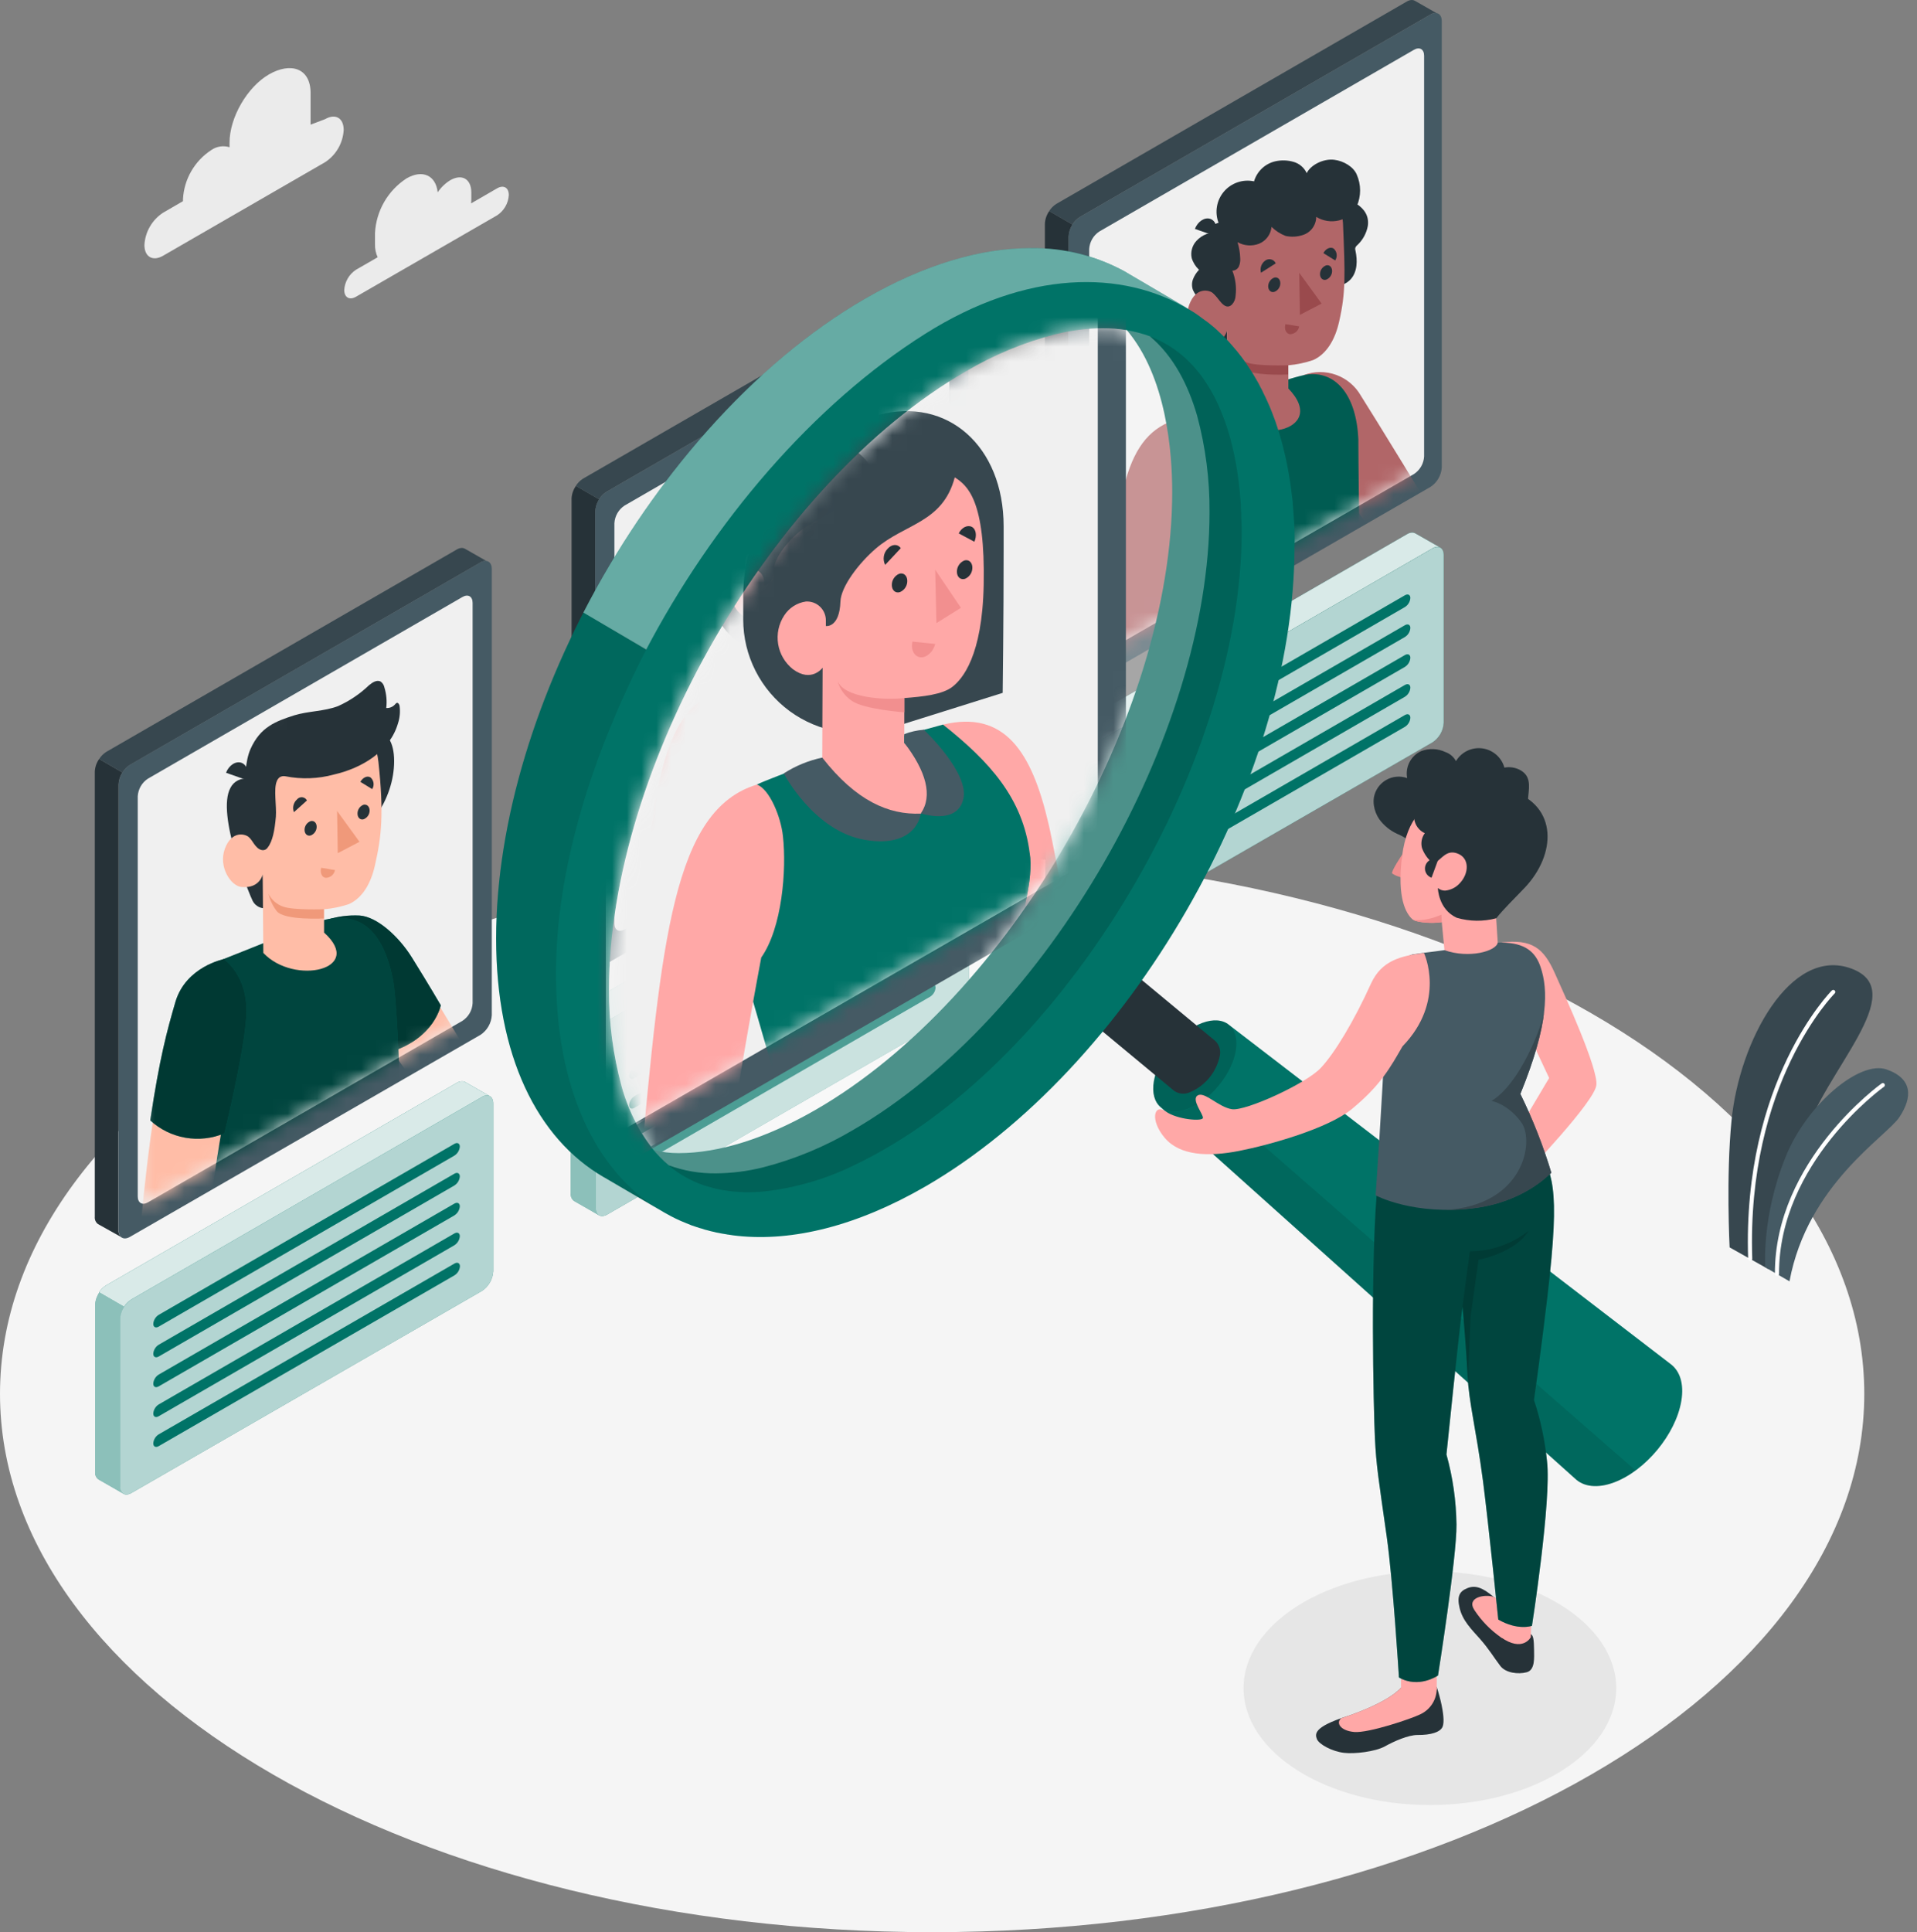 <svg width="130" height="131" viewBox="0 0 130 131" fill="none" xmlns="http://www.w3.org/2000/svg">
<rect x="0" y="0" width="130" height="131" fill="#808080" stroke="none"/>
<path d="M63.213 131C98.124 131 126.425 114.66 126.425 94.504C126.425 74.348 98.124 58.008 63.213 58.008C28.301 58.008 0 74.348 0 94.504C0 114.66 28.301 131 63.213 131Z" fill="#F5F5F5"/>
<path d="M96.967 122.38C103.945 122.38 109.603 118.833 109.603 114.457C109.603 110.081 103.945 106.534 96.967 106.534C89.988 106.534 84.331 110.081 84.331 114.457C84.331 118.833 89.988 122.38 96.967 122.38Z" fill="#E6E6E6"/>
<path d="M119.914 86.043L117.293 84.572C117.293 84.572 117.046 79.785 117.422 75.966C117.949 70.6 121.415 64.139 125.551 65.669C129.688 67.199 123.654 72.651 122.315 77.205C120.976 81.759 119.914 86.043 119.914 86.043Z" fill="#37474F"/>
<path d="M118.693 85.481C118.712 85.481 118.73 85.477 118.747 85.469C118.764 85.462 118.779 85.451 118.791 85.437C118.804 85.424 118.814 85.408 118.82 85.391C118.827 85.374 118.83 85.355 118.829 85.337C118.423 73.413 124.36 67.411 124.419 67.352C124.445 67.326 124.46 67.291 124.46 67.255C124.46 67.218 124.446 67.183 124.42 67.156C124.394 67.13 124.359 67.115 124.323 67.115C124.286 67.115 124.251 67.129 124.224 67.155C124.163 67.214 118.14 73.301 118.549 85.349C118.55 85.367 118.554 85.385 118.562 85.401C118.57 85.418 118.58 85.432 118.594 85.445C118.607 85.457 118.623 85.466 118.64 85.473C118.657 85.479 118.675 85.482 118.693 85.481Z" fill="white"/>
<path d="M121.353 86.873L119.714 85.925C119.714 85.925 119.435 82.542 121.094 78.429C122.539 74.849 126.125 71.88 127.926 72.504C129.726 73.127 129.691 74.407 128.808 75.74C127.926 77.073 122.58 80.285 121.353 86.873Z" fill="#455A64"/>
<path d="M120.503 86.51C120.521 86.511 120.539 86.507 120.556 86.501C120.574 86.494 120.589 86.484 120.602 86.471C120.615 86.458 120.626 86.443 120.633 86.426C120.64 86.409 120.644 86.39 120.644 86.372C120.612 78.832 127.69 73.721 127.764 73.683C127.793 73.661 127.813 73.629 127.819 73.593C127.825 73.556 127.817 73.519 127.796 73.489C127.785 73.474 127.772 73.461 127.756 73.451C127.741 73.442 127.724 73.435 127.706 73.432C127.688 73.429 127.669 73.43 127.651 73.434C127.633 73.438 127.617 73.446 127.602 73.457C127.528 73.507 120.332 78.687 120.364 86.372C120.364 86.39 120.368 86.408 120.375 86.425C120.382 86.442 120.392 86.457 120.405 86.47C120.418 86.483 120.433 86.493 120.45 86.5C120.467 86.507 120.484 86.51 120.503 86.51Z" fill="white"/>
<path d="M72.824 64.087L71.121 63.113C71.046 63.056 70.986 62.982 70.948 62.896C70.91 62.809 70.894 62.715 70.903 62.621V51.271C70.92 50.967 71.022 50.673 71.197 50.424L72.892 51.401C72.722 51.649 72.626 51.941 72.615 52.242V63.601C72.605 63.693 72.618 63.787 72.655 63.872C72.692 63.957 72.75 64.031 72.824 64.087Z" fill="#007367"/>
<path opacity="0.55" d="M72.824 64.087L71.121 63.113C71.046 63.056 70.986 62.982 70.948 62.896C70.91 62.809 70.894 62.715 70.903 62.621V51.271C70.92 50.967 71.022 50.673 71.197 50.424L72.892 51.401C72.722 51.649 72.626 51.941 72.615 52.242V63.601C72.605 63.693 72.618 63.787 72.655 63.872C72.692 63.957 72.75 64.031 72.824 64.087Z" fill="white"/>
<path d="M73.365 50.906L97.131 37.187C97.558 36.94 97.902 37.14 97.902 37.631V49.005C97.888 49.272 97.811 49.532 97.677 49.764C97.543 49.996 97.356 50.192 97.131 50.338L73.365 64.036C72.942 64.28 72.595 64.08 72.595 63.589V52.241C72.61 51.974 72.687 51.714 72.821 51.482C72.955 51.25 73.141 51.053 73.365 50.906Z" fill="#007367"/>
<path opacity="0.7" d="M73.365 50.906L97.131 37.187C97.558 36.94 97.902 37.14 97.902 37.631V49.005C97.888 49.272 97.811 49.532 97.677 49.764C97.543 49.996 97.356 50.192 97.131 50.338L73.365 64.036C72.942 64.28 72.595 64.08 72.595 63.589V52.241C72.61 51.974 72.687 51.714 72.821 51.482C72.955 51.25 73.141 51.053 73.365 50.906Z" fill="white"/>
<path d="M95.972 36.16L97.649 37.117C97.564 37.085 97.472 37.074 97.382 37.086C97.291 37.098 97.205 37.132 97.131 37.184L73.365 50.906C73.165 51.03 72.995 51.199 72.871 51.4L71.177 50.423C71.297 50.224 71.464 50.057 71.662 49.935L95.428 36.213C95.531 36.149 95.65 36.114 95.772 36.11C95.842 36.11 95.911 36.127 95.972 36.16Z" fill="#007367"/>
<path opacity="0.85" d="M95.972 36.16L97.649 37.117C97.564 37.085 97.472 37.074 97.382 37.086C97.291 37.098 97.205 37.132 97.131 37.184L73.365 50.906C73.165 51.03 72.995 51.199 72.871 51.4L71.177 50.423C71.297 50.224 71.464 50.057 71.662 49.935L95.428 36.213C95.531 36.149 95.65 36.114 95.772 36.11C95.842 36.11 95.911 36.127 95.972 36.16Z" fill="white"/>
<path d="M75.225 51.956L95.272 40.359C95.478 40.241 95.643 40.324 95.643 40.544C95.634 40.669 95.596 40.789 95.531 40.896C95.467 41.003 95.378 41.093 95.272 41.159L75.225 52.751C75.022 52.868 74.854 52.786 74.854 52.565C74.864 52.442 74.903 52.323 74.967 52.217C75.032 52.111 75.12 52.022 75.225 51.956Z" fill="#007367"/>
<path d="M75.225 60.07L95.272 48.479C95.478 48.361 95.643 48.444 95.643 48.667C95.634 48.791 95.596 48.911 95.531 49.018C95.467 49.124 95.378 49.214 95.272 49.279L75.225 60.859C75.022 60.977 74.854 60.891 74.854 60.671C74.866 60.549 74.906 60.431 74.97 60.328C75.034 60.223 75.121 60.136 75.225 60.07Z" fill="#007367"/>
<path d="M75.225 56.007L95.272 44.413C95.478 44.295 95.643 44.38 95.643 44.601C95.633 44.725 95.595 44.846 95.53 44.953C95.466 45.059 95.377 45.15 95.272 45.216L75.225 56.808C75.022 56.925 74.854 56.84 74.854 56.619C74.864 56.495 74.902 56.376 74.967 56.269C75.031 56.163 75.12 56.073 75.225 56.007Z" fill="#007367"/>
<path d="M75.225 58.032L95.272 46.44C95.478 46.323 95.643 46.405 95.643 46.626C95.634 46.75 95.596 46.871 95.531 46.978C95.467 47.084 95.378 47.175 95.272 47.241L75.225 58.832C75.022 58.95 74.854 58.867 74.854 58.647C74.863 58.522 74.902 58.402 74.966 58.295C75.031 58.188 75.119 58.098 75.225 58.032Z" fill="#007367"/>
<path d="M75.225 53.981L95.272 42.389C95.478 42.271 95.643 42.354 95.643 42.577C95.634 42.701 95.596 42.822 95.531 42.928C95.467 43.034 95.378 43.124 95.272 43.189L75.225 54.775C75.022 54.893 74.854 54.807 74.854 54.587C74.865 54.464 74.904 54.345 74.969 54.24C75.033 54.135 75.121 54.046 75.225 53.981Z" fill="#007367"/>
<path d="M72.695 46.764L71.077 45.843C71.001 45.786 70.942 45.712 70.903 45.626C70.865 45.54 70.85 45.445 70.859 45.352V15.16C70.875 14.856 70.977 14.562 71.153 14.313L72.73 15.225C72.57 15.469 72.479 15.752 72.468 16.043V46.266C72.457 46.362 72.472 46.459 72.513 46.547C72.552 46.634 72.615 46.709 72.695 46.764Z" fill="#263238"/>
<path d="M97.408 0.886C97.265 0.873 97.122 0.908 97.002 0.986L73.236 14.707C73.028 14.837 72.854 15.015 72.727 15.225L71.147 14.313C71.27 14.116 71.436 13.949 71.633 13.825L95.398 0.106C95.501 0.04 95.621 0.004 95.743 1.33283e-05C95.812 -0.001 95.881 0.017 95.943 0.05L97.408 0.886Z" fill="#37474F"/>
<path d="M73.236 14.707L97.002 0.988C97.428 0.741 97.773 0.941 97.773 1.433V31.683C97.759 31.95 97.681 32.21 97.547 32.441C97.413 32.673 97.227 32.87 97.002 33.015L73.239 46.713C72.812 46.958 72.465 46.758 72.465 46.266V16.043C72.48 15.775 72.558 15.515 72.692 15.283C72.826 15.051 73.012 14.854 73.236 14.707Z" fill="#455A64"/>
<path d="M74.554 15.693L95.884 3.378C96.266 3.157 96.575 3.336 96.575 3.778V30.945C96.562 31.184 96.493 31.418 96.373 31.626C96.252 31.834 96.085 32.011 95.884 32.142L74.554 44.434C74.171 44.654 73.862 44.475 73.862 44.034V16.89C73.876 16.651 73.945 16.417 74.065 16.209C74.185 16.001 74.353 15.824 74.554 15.693Z" fill="#F0F0F0"/>
<mask id="mask0_964_4481" style="mask-type:luminance" maskUnits="userSpaceOnUse" x="73" y="3" width="24" height="42">
<path d="M74.554 15.693L95.884 3.378C96.266 3.157 96.575 3.336 96.575 3.778V30.945C96.562 31.184 96.493 31.418 96.373 31.626C96.252 31.834 96.085 32.011 95.884 32.142L74.554 44.434C74.171 44.654 73.862 44.475 73.862 44.034V16.89C73.876 16.651 73.945 16.417 74.065 16.209C74.185 16.001 74.353 15.824 74.554 15.693Z" fill="white"/>
</mask>
<g mask="url(#mask0_964_4481)">
<path d="M92.285 26.826C91.911 26.171 91.316 25.671 90.606 25.415C89.897 25.159 89.12 25.164 88.414 25.428C88.414 25.428 88.29 27.702 89.455 30.968C89.455 30.968 94.53 38.364 95.542 39.053L96.946 34.398C96.946 34.398 93.242 28.323 92.285 26.826Z" fill="#B16668"/>
<path d="M79.85 28.405C78.652 28.861 78.832 30.171 78.87 31.333C78.891 32.047 79.008 33.26 79.085 34.922L79.426 40.273L79.35 51.883C83.242 53.209 88.193 52.041 92.347 47.425C92.347 47.425 92.115 32.568 92.115 30.129C92.115 30.017 92.115 29.909 92.115 29.797C91.968 26.46 90.311 25.034 88.42 25.434C87.814 25.563 86.502 25.981 85.634 26.252L83.251 27.023C83.251 27.023 81.044 27.949 79.85 28.405Z" fill="#007367"/>
<path opacity="0.2" d="M79.85 28.405C78.652 28.861 78.832 30.171 78.87 31.333C78.891 32.047 79.008 33.26 79.085 34.922L79.426 40.273L79.35 51.883C83.242 53.209 88.193 52.041 92.347 47.425C92.347 47.425 92.115 32.568 92.115 30.129C92.115 30.017 92.115 29.909 92.115 29.797C91.968 26.46 90.311 25.034 88.42 25.434C87.814 25.563 86.502 25.981 85.634 26.252L83.251 27.023C83.251 27.023 81.044 27.949 79.85 28.405Z" fill="black"/>
<path d="M88.864 16.846C88.864 15.772 89.032 14.363 90.123 13.848C90.676 13.586 91.465 13.478 91.991 13.819C92.518 14.16 92.853 14.643 92.759 15.313C92.667 15.814 92.417 16.272 92.044 16.62C91.98 16.669 91.932 16.737 91.906 16.814C91.896 16.876 91.901 16.939 91.921 16.999C92.062 17.661 92.053 18.42 91.603 18.926C91.448 19.098 91.252 19.229 91.034 19.305C90.815 19.382 90.581 19.402 90.353 19.365C90.096 19.304 89.857 19.185 89.653 19.018C89.449 18.851 89.286 18.639 89.176 18.4C88.952 17.913 88.845 17.381 88.864 16.846Z" fill="#263238"/>
<path d="M81.668 20.618C81.668 20.618 82.274 23.739 82.515 24.213C82.588 24.351 82.694 24.468 82.824 24.554C82.954 24.64 83.104 24.692 83.259 24.704L83.218 22.409L81.668 20.618Z" fill="#263238"/>
<path d="M82.412 15.713C82.412 15.713 81.85 15.852 81.824 15.866C81.565 15.963 81.332 16.119 81.144 16.322C80.998 16.477 80.892 16.665 80.835 16.87C80.777 17.075 80.77 17.291 80.815 17.499C80.909 17.802 81.08 18.076 81.312 18.294C81.134 18.475 80.994 18.692 80.903 18.929C80.813 19.169 80.813 19.433 80.903 19.673C80.966 19.813 81.047 19.944 81.144 20.062C81.359 20.335 81.612 20.603 81.983 20.562C82.253 20.532 82.527 20.488 82.797 20.453L82.412 15.713Z" fill="#263238"/>
<path d="M83.139 20.374C82.912 20.594 82.586 20.174 82.303 19.909C82.021 19.644 81.103 19.426 80.644 20.665C80.185 21.904 81.05 23.195 81.774 23.266C83.021 23.383 83.209 22.41 83.209 22.41L83.251 27.535C84.613 30.386 90.226 29.3 87.37 26.34V24.766C87.942 24.716 88.506 24.598 89.049 24.413C89.967 24.004 90.547 23.013 90.815 21.792C91.262 19.829 91.224 18.667 91.073 15.128C90.971 12.698 86.637 11.948 84.477 14.095C82.318 16.243 83.139 20.374 83.139 20.374Z" fill="#B16668"/>
<path d="M82.297 19.909C82.15 19.794 82.165 19.459 82.156 19.297C82.141 18.904 82.148 18.512 82.177 18.12C82.215 17.502 82.385 16.855 82.244 16.249C82.174 16.029 82.153 15.796 82.183 15.566C82.199 15.451 82.252 15.345 82.334 15.262C82.415 15.18 82.521 15.126 82.636 15.107C82.5 14.753 82.463 14.369 82.528 13.996C82.592 13.623 82.756 13.273 83.003 12.985C83.249 12.697 83.569 12.481 83.927 12.36C84.286 12.238 84.671 12.216 85.042 12.295C85.141 11.956 85.331 11.65 85.59 11.409C85.849 11.169 86.168 11.003 86.513 10.93C86.909 10.846 87.319 10.86 87.708 10.971C87.906 11.024 88.09 11.121 88.246 11.254C88.403 11.386 88.528 11.552 88.614 11.739C88.858 11.215 89.702 10.744 90.473 10.832C91.12 10.909 91.785 11.309 92.006 11.833C92.156 12.173 92.234 12.541 92.234 12.912C92.234 13.284 92.156 13.652 92.006 13.992C91.885 14.229 91.715 14.436 91.507 14.601C91.299 14.765 91.058 14.883 90.8 14.945C90.274 15.073 89.72 14.986 89.258 14.704C89.257 14.982 89.166 15.253 88.999 15.475C88.832 15.698 88.598 15.861 88.331 15.94C87.961 16.06 87.565 16.079 87.184 15.996C86.826 15.859 86.501 15.65 86.228 15.381C86.204 15.632 86.112 15.872 85.961 16.075C85.81 16.277 85.606 16.434 85.372 16.528C85.136 16.616 84.885 16.652 84.635 16.634C84.384 16.615 84.141 16.542 83.921 16.419C84.031 16.769 84.092 17.133 84.104 17.499C84.12 17.69 84.091 17.881 84.018 18.058C83.979 18.144 83.916 18.218 83.837 18.27C83.758 18.322 83.666 18.35 83.571 18.352C83.783 18.888 83.859 19.469 83.792 20.041C83.785 20.27 83.695 20.489 83.539 20.656C83.03 21.127 82.612 20.156 82.297 19.909Z" fill="#263238"/>
<path d="M82.415 16.005L81.032 15.519C81.229 15.01 81.697 14.707 82.08 14.84C82.462 14.972 82.609 15.496 82.415 16.005Z" fill="#263238"/>
<path d="M87.355 24.766C87.355 24.766 85.295 24.837 84.589 24.59C84.159 24.44 83.804 24.13 83.598 23.725C83.698 24.153 83.891 24.555 84.162 24.901C84.686 25.534 87.355 25.39 87.355 25.39V24.766Z" fill="#9A4A4D"/>
<path d="M86.825 19.203C86.825 19.331 86.785 19.457 86.711 19.562C86.638 19.667 86.534 19.747 86.413 19.791C86.187 19.853 86.001 19.68 86.001 19.409C86.002 19.281 86.042 19.156 86.116 19.051C86.189 18.946 86.293 18.865 86.413 18.821C86.64 18.759 86.825 18.932 86.825 19.203Z" fill="#263238"/>
<path d="M86.513 17.855L85.513 18.491C85.469 18.339 85.475 18.178 85.527 18.03C85.58 17.882 85.678 17.754 85.807 17.664C85.864 17.622 85.929 17.594 85.998 17.581C86.067 17.568 86.138 17.571 86.206 17.59C86.274 17.608 86.337 17.641 86.39 17.687C86.443 17.733 86.485 17.791 86.513 17.855Z" fill="#263238"/>
<path d="M87.169 21.977L88.105 22.13C88.079 22.279 88 22.414 87.884 22.511C87.768 22.608 87.621 22.66 87.469 22.66C87.21 22.618 87.075 22.312 87.169 21.977Z" fill="#9A4A4D"/>
<path d="M90.544 17.658L89.744 17.161C89.906 16.852 90.217 16.714 90.438 16.849C90.551 16.948 90.624 17.085 90.644 17.234C90.663 17.383 90.628 17.534 90.544 17.658Z" fill="#263238"/>
<path d="M90.335 18.376C90.335 18.504 90.295 18.629 90.222 18.734C90.149 18.839 90.046 18.92 89.926 18.965C89.7 19.026 89.514 18.853 89.514 18.582C89.516 18.454 89.555 18.329 89.629 18.224C89.703 18.119 89.806 18.039 89.926 17.994C90.153 17.932 90.335 18.102 90.335 18.376Z" fill="#263238"/>
<path d="M88.105 18.491L88.152 21.35L89.623 20.582L88.105 18.491Z" fill="#9A4A4D"/>
<path d="M79.105 52.892C79.172 53.664 79.395 54.415 79.761 55.098C80.167 55.734 80.662 56.308 81.232 56.802C81.293 56.849 81.338 56.913 81.359 56.987C81.379 57.14 81.206 57.246 81.065 57.281C80.743 57.329 80.415 57.265 80.135 57.099C79.925 56.976 79.732 56.827 79.561 56.655C79.502 56.602 79.138 56.343 79.138 56.284C79.253 56.904 79.47 57.5 79.779 58.049C80.083 58.522 80.357 59.013 80.6 59.52C80.738 59.853 80.803 60.282 80.547 60.535C80.439 60.627 80.311 60.692 80.173 60.727C79.707 60.858 79.215 60.863 78.746 60.742C78.277 60.621 77.849 60.378 77.505 60.038C77.203 59.71 76.951 59.339 76.757 58.938C76.64 58.717 76.534 58.49 76.44 58.258C76.283 57.854 76.162 57.436 76.078 57.011C75.851 55.99 75.766 54.951 75.61 53.927C75.147 50.667 74.962 47.373 75.057 44.08C75.587 33.177 76.331 29.491 79.855 28.405C80.853 29.147 81.3 32.321 80.25 35.151C79.728 38.313 79.387 41.501 79.226 44.701C79.161 46.213 78.917 49.261 78.987 50.774C79.02 51.45 79.02 52.127 79.105 52.892Z" fill="#B16668"/>
</g>
<path d="M8.373 101.274L6.67 100.3C6.594 100.243 6.535 100.169 6.497 100.083C6.459 99.996 6.443 99.902 6.452 99.808V88.461C6.469 88.157 6.571 87.863 6.746 87.614L8.411 88.591C8.242 88.839 8.146 89.131 8.135 89.432V100.776C8.125 100.873 8.142 100.971 8.184 101.058C8.226 101.146 8.291 101.221 8.373 101.274Z" fill="#007367"/>
<path opacity="0.55" d="M8.373 101.274L6.67 100.3C6.594 100.243 6.535 100.169 6.497 100.083C6.459 99.996 6.443 99.902 6.452 99.808V88.461C6.469 88.157 6.571 87.863 6.746 87.614L8.411 88.591C8.242 88.839 8.146 89.131 8.135 89.432V100.776C8.125 100.873 8.142 100.971 8.184 101.058C8.226 101.146 8.291 101.221 8.373 101.274Z" fill="white"/>
<path d="M8.914 88.096L32.68 74.374C33.104 74.127 33.451 74.328 33.451 74.819V86.193C33.436 86.46 33.358 86.721 33.223 86.953C33.089 87.185 32.902 87.382 32.677 87.528L8.914 101.224C8.488 101.468 8.144 101.268 8.144 100.776V89.429C8.158 89.162 8.235 88.902 8.369 88.67C8.503 88.438 8.69 88.242 8.914 88.096Z" fill="#007367"/>
<path opacity="0.7" d="M8.914 88.096L32.68 74.374C33.104 74.127 33.451 74.328 33.451 74.819V86.193C33.436 86.46 33.358 86.721 33.223 86.953C33.089 87.185 32.902 87.382 32.677 87.528L8.914 101.224C8.488 101.468 8.144 101.268 8.144 100.776V89.429C8.158 89.162 8.235 88.902 8.369 88.67C8.503 88.438 8.69 88.242 8.914 88.096Z" fill="white"/>
<path d="M31.521 73.35L33.198 74.307C33.112 74.275 33.021 74.264 32.931 74.276C32.84 74.288 32.754 74.322 32.68 74.374L8.914 88.096C8.71 88.219 8.538 88.388 8.411 88.59L6.717 87.614C6.841 87.418 7.011 87.255 7.211 87.137L30.977 73.415C31.08 73.351 31.199 73.316 31.321 73.312C31.39 73.308 31.458 73.321 31.521 73.35Z" fill="#007367"/>
<path opacity="0.85" d="M31.521 73.35L33.198 74.307C33.112 74.275 33.021 74.264 32.931 74.276C32.84 74.288 32.754 74.322 32.68 74.374L8.914 88.096C8.71 88.219 8.538 88.388 8.411 88.59L6.717 87.614C6.841 87.418 7.011 87.255 7.211 87.137L30.977 73.415C31.08 73.351 31.199 73.316 31.321 73.312C31.39 73.308 31.458 73.321 31.521 73.35Z" fill="white"/>
<path d="M10.765 89.144L30.812 77.552C31.015 77.434 31.183 77.517 31.183 77.74C31.173 77.864 31.134 77.984 31.07 78.09C31.006 78.197 30.917 78.286 30.812 78.352L10.765 89.944C10.559 90.062 10.394 89.979 10.394 89.759C10.403 89.634 10.441 89.513 10.506 89.407C10.57 89.3 10.659 89.21 10.765 89.144Z" fill="#007367"/>
<path d="M10.765 97.246L30.821 85.666C31.024 85.549 31.191 85.634 31.191 85.855C31.182 85.978 31.143 86.098 31.079 86.205C31.014 86.311 30.926 86.401 30.821 86.466L10.765 98.046C10.559 98.164 10.394 98.079 10.394 97.858C10.403 97.734 10.441 97.614 10.506 97.507C10.57 97.401 10.659 97.311 10.765 97.246Z" fill="#007367"/>
<path d="M10.765 93.195L30.812 81.603C31.015 81.486 31.183 81.568 31.183 81.789C31.173 81.913 31.134 82.033 31.07 82.14C31.006 82.247 30.917 82.337 30.812 82.404L10.765 93.995C10.559 94.113 10.394 94.031 10.394 93.81C10.402 93.685 10.441 93.565 10.505 93.458C10.569 93.351 10.659 93.261 10.765 93.195Z" fill="#007367"/>
<path d="M10.765 95.219L30.812 83.627C31.015 83.51 31.183 83.592 31.183 83.813C31.173 83.937 31.135 84.058 31.07 84.164C31.006 84.271 30.918 84.361 30.812 84.428L10.765 96.019C10.559 96.137 10.394 96.055 10.394 95.834C10.403 95.709 10.441 95.589 10.506 95.482C10.57 95.375 10.659 95.285 10.765 95.219Z" fill="#007367"/>
<path d="M10.765 91.171L30.812 79.576C31.015 79.458 31.183 79.543 31.183 79.764C31.173 79.888 31.134 80.008 31.07 80.114C31.006 80.221 30.917 80.31 30.812 80.376L10.765 91.971C10.559 92.088 10.394 92.003 10.394 91.782C10.403 91.658 10.441 91.538 10.506 91.432C10.57 91.325 10.659 91.236 10.765 91.171Z" fill="#007367"/>
<path d="M8.273 83.901L6.646 82.992C6.571 82.936 6.511 82.861 6.473 82.775C6.435 82.689 6.419 82.595 6.428 82.501V52.31C6.444 52.005 6.546 51.711 6.723 51.462L8.299 52.374C8.139 52.618 8.048 52.901 8.038 53.192V83.416C8.03 83.51 8.047 83.605 8.089 83.691C8.13 83.776 8.194 83.849 8.273 83.901Z" fill="#263238"/>
<path d="M32.986 38.035C32.843 38.022 32.7 38.057 32.58 38.135L8.814 51.857C8.606 51.987 8.432 52.164 8.305 52.374L6.725 51.462C6.848 51.265 7.014 51.098 7.211 50.974L30.977 37.255C31.08 37.19 31.199 37.153 31.321 37.149C31.391 37.149 31.459 37.166 31.521 37.199L32.986 38.035Z" fill="#37474F"/>
<path d="M8.814 51.853L32.58 38.134C33.004 37.887 33.351 38.087 33.351 38.578V68.829C33.336 69.096 33.258 69.356 33.124 69.588C32.99 69.82 32.804 70.017 32.58 70.164L8.814 83.859C8.388 84.104 8.043 83.906 8.043 83.415V53.189C8.058 52.921 8.135 52.661 8.269 52.429C8.403 52.197 8.59 51.999 8.814 51.853Z" fill="#455A64"/>
<path d="M10.032 52.792L31.359 40.477C31.741 40.256 32.05 40.435 32.05 40.877V68.014C32.038 68.254 31.969 68.488 31.849 68.696C31.728 68.904 31.561 69.081 31.359 69.212L10.032 81.518C9.65 81.739 9.341 81.559 9.341 81.118V53.989C9.354 53.75 9.423 53.516 9.543 53.308C9.663 53.1 9.831 52.923 10.032 52.792Z" fill="#F0F0F0"/>
<mask id="mask1_964_4481" style="mask-type:luminance" maskUnits="userSpaceOnUse" x="9" y="40" width="24" height="42">
<path d="M10.032 52.792L31.359 40.477C31.741 40.256 32.05 40.435 32.05 40.877V68.014C32.038 68.254 31.969 68.488 31.849 68.696C31.728 68.904 31.561 69.081 31.359 69.212L10.032 81.518C9.65 81.739 9.341 81.559 9.341 81.118V53.989C9.354 53.75 9.423 53.516 9.543 53.308C9.663 53.1 9.831 52.923 10.032 52.792Z" fill="white"/>
</mask>
<g mask="url(#mask1_964_4481)">
<path d="M27.158 64.116C25.492 61.953 22.745 62.26 22.745 62.26C22.987 64.139 23.444 65.985 24.107 67.761C24.107 67.761 29.185 75.154 30.197 75.846L31.6 71.189C31.6 71.189 28.237 65.522 27.158 64.116Z" fill="#FFBDA7"/>
<path d="M22.15 62.366C22.87 62.134 23.625 62.035 24.381 62.071C25.578 62.148 27.052 63.504 27.931 64.916C29.108 66.805 29.891 68.153 29.891 68.153C29.891 68.153 29.5 70.371 26.472 71.327L23.671 67.673L22.15 62.366Z" fill="#007367"/>
<path opacity="0.5" d="M22.15 62.366C22.87 62.134 23.625 62.035 24.381 62.071C25.578 62.148 27.052 63.504 27.931 64.916C29.108 66.805 29.891 68.153 29.891 68.153C29.891 68.153 29.5 70.371 26.472 71.327L23.671 67.673L22.15 62.366Z" fill="black"/>
<path d="M14.425 71.033L14.033 77.211L14.348 88.77C18.241 90.097 23.192 88.929 27.346 84.313C27.346 84.313 27.175 68.962 26.634 66.34C25.984 63.184 24.433 61.456 21.291 62.58L18.211 63.81L15.043 65.072C15.043 65.072 14.425 69.838 14.425 71.033Z" fill="#007367"/>
<path opacity="0.4" d="M14.425 71.033L14.033 77.211L14.348 88.77C18.241 90.097 23.192 88.929 27.346 84.313C27.346 84.313 27.175 68.962 26.634 66.34C25.984 63.184 24.433 61.456 21.291 62.58L18.211 63.81L15.043 65.072C15.043 65.072 14.425 69.838 14.425 71.033Z" fill="black"/>
<path d="M18.491 53.805C18.491 56.423 20.329 58.053 22.609 57.444C24.889 56.835 26.728 54.222 26.728 51.604C26.728 48.986 24.772 48.986 22.503 49.594C20.235 50.203 18.491 51.186 18.491 53.805Z" fill="#263238"/>
<path d="M17.826 59.282L17.137 58.485L17.417 57.338L16.828 52.804C16.589 52.764 16.343 52.802 16.127 52.912C15.911 53.022 15.736 53.199 15.628 53.416C14.642 55.205 16.94 60.703 17.137 61.086C17.21 61.224 17.316 61.342 17.446 61.428C17.576 61.515 17.726 61.567 17.881 61.58L17.826 59.282Z" fill="#263238"/>
<path d="M17.746 57.246C17.52 57.467 17.193 57.046 16.911 56.782C16.628 56.517 15.71 56.299 15.251 57.538C14.793 58.776 15.655 60.071 16.378 60.138C17.629 60.256 17.814 59.282 17.814 59.282L17.858 64.607C19.95 66.829 24.769 65.743 21.977 63.228V61.648C22.55 61.598 23.115 61.48 23.66 61.298C24.578 60.886 25.154 59.897 25.425 58.673C25.872 56.714 26.043 55.181 25.663 51.66C25.245 47.8 21.25 48.829 19.085 50.977C16.92 53.125 17.746 57.246 17.746 57.246Z" fill="#FFBDA7"/>
<path d="M17.705 57.62C17.323 57.52 17.073 56.908 16.911 56.781C16.749 56.655 16.775 56.331 16.77 56.169C16.783 55.772 16.774 55.374 16.74 54.978C16.658 54.561 16.613 54.138 16.605 53.713C16.605 52.83 16.625 51.6 16.987 50.785C17.655 49.282 18.697 48.903 19.953 48.499C20.918 48.205 21.974 48.235 22.921 47.876C23.696 47.529 24.406 47.051 25.019 46.464C25.251 46.267 25.575 46.06 25.831 46.222C25.952 46.317 26.036 46.451 26.066 46.602C26.206 47.055 26.25 47.532 26.193 48.002C26.302 48.01 26.412 47.993 26.514 47.952C26.616 47.912 26.707 47.848 26.781 47.767C26.825 47.714 26.872 47.652 26.94 47.652C27.008 47.652 27.081 47.761 27.096 47.852C27.151 48.247 27.116 48.65 26.993 49.029C26.452 50.924 24.569 52.071 22.648 52.512C21.572 52.807 20.443 52.847 19.35 52.63C19.218 52.602 19.081 52.627 18.967 52.698C18.87 52.772 18.798 52.875 18.761 52.992C18.552 53.53 18.761 54.631 18.708 55.372C18.629 56.275 18.491 57.04 18.149 57.467C18.103 57.538 18.034 57.592 17.953 57.62C17.873 57.647 17.786 57.647 17.705 57.62Z" fill="#263238"/>
<path d="M16.708 52.88L15.328 52.392C15.522 51.883 15.99 51.58 16.372 51.715C16.755 51.851 16.905 52.368 16.708 52.88Z" fill="#263238"/>
<path d="M21.965 61.647C21.965 61.647 19.906 61.721 19.203 61.471C18.773 61.321 18.418 61.011 18.211 60.606C18.312 61.034 18.503 61.435 18.773 61.783C19.297 62.415 21.965 62.271 21.965 62.271V61.647Z" fill="#F0997A"/>
<path d="M21.474 56.058C21.474 56.186 21.434 56.311 21.361 56.416C21.288 56.521 21.185 56.601 21.065 56.646C20.835 56.705 20.653 56.534 20.653 56.261C20.654 56.132 20.694 56.007 20.767 55.902C20.841 55.797 20.945 55.717 21.065 55.672C21.291 55.613 21.474 55.784 21.474 56.058Z" fill="#263238"/>
<path d="M20.815 54.272L19.932 55.066C19.875 54.919 19.863 54.757 19.9 54.603C19.937 54.449 20.02 54.31 20.138 54.204C20.18 54.151 20.235 54.109 20.297 54.083C20.36 54.056 20.428 54.045 20.495 54.052C20.562 54.059 20.627 54.083 20.683 54.121C20.739 54.159 20.784 54.211 20.815 54.272Z" fill="#263238"/>
<path d="M21.78 58.835L22.718 58.991C22.69 59.139 22.611 59.273 22.494 59.37C22.378 59.466 22.231 59.518 22.08 59.517C21.824 59.482 21.689 59.17 21.78 58.835Z" fill="#F0997A"/>
<path d="M25.24 53.501L24.439 53.01C24.601 52.715 24.913 52.562 25.134 52.715C25.242 52.813 25.312 52.945 25.331 53.089C25.351 53.233 25.318 53.379 25.24 53.501Z" fill="#263238"/>
<path d="M25.066 54.957C25.065 55.086 25.025 55.211 24.952 55.316C24.878 55.421 24.774 55.501 24.654 55.546C24.428 55.607 24.245 55.434 24.245 55.163C24.243 55.033 24.281 54.905 24.354 54.797C24.427 54.689 24.532 54.606 24.654 54.56C24.887 54.513 25.066 54.684 25.066 54.957Z" fill="#263238"/>
<path d="M22.859 54.981L22.906 57.844L24.378 57.073L22.859 54.981Z" fill="#F0997A"/>
<path d="M9.553 82.98C10.847 69.17 12.607 65.796 15.143 65.449C16.137 66.19 16.452 69.362 15.749 72.651C15.749 72.651 14.313 80.097 14.186 82.777C14.075 85.131 13.424 88.014 13.713 89.868C13.766 90.194 13.936 91.147 14.113 91.368C14.701 92.092 14.557 92.427 14.995 92.992C15.348 93.433 15.934 93.698 15.878 93.875C15.793 94.087 15.407 94.36 14.795 94.078C14.44 93.887 14.136 93.611 13.913 93.275C13.913 93.275 13.977 94.157 14.795 95.499C15.563 96.784 15.79 98.126 13.651 97.879C12.442 97.74 11.553 97.399 10.771 94.281C10.553 93.419 10.376 91.853 10.206 90.727C9.703 87.476 9.373 84.881 9.553 82.98Z" fill="#FFBDA7"/>
<path d="M15.178 65.028C15.178 65.028 12.615 65.531 11.9 67.914C11.312 69.926 10.824 71.739 10.188 75.963C10.855 76.574 11.683 76.98 12.574 77.136C13.465 77.291 14.382 77.189 15.216 76.84C15.216 76.84 16.57 71.33 16.705 68.853C16.852 66.14 15.178 65.028 15.178 65.028Z" fill="#007367"/>
<path opacity="0.5" d="M15.178 65.028C15.178 65.028 12.615 65.531 11.9 67.914C11.312 69.926 10.824 71.739 10.188 75.963C10.855 76.574 11.683 76.98 12.574 77.136C13.465 77.291 14.382 77.189 15.216 76.84C15.216 76.84 16.57 71.33 16.705 68.853C16.852 66.14 15.178 65.028 15.178 65.028Z" fill="black"/>
</g>
<path d="M40.627 82.398L38.923 81.424C38.848 81.367 38.789 81.292 38.751 81.206C38.713 81.12 38.697 81.026 38.706 80.933V69.585C38.722 69.281 38.824 68.987 39 68.738L40.694 69.715C40.526 69.964 40.431 70.255 40.421 70.556V81.9C40.407 81.994 40.42 82.09 40.456 82.177C40.492 82.265 40.551 82.341 40.627 82.398Z" fill="#007367"/>
<path opacity="0.55" d="M40.627 82.398L38.923 81.424C38.848 81.367 38.789 81.292 38.751 81.206C38.713 81.12 38.697 81.026 38.706 80.933V69.585C38.722 69.281 38.824 68.987 39 68.738L40.694 69.715C40.526 69.964 40.431 70.255 40.421 70.556V81.9C40.407 81.994 40.42 82.09 40.456 82.177C40.492 82.265 40.551 82.341 40.627 82.398Z" fill="white"/>
<path d="M41.171 69.22L64.933 55.499C65.36 55.251 65.704 55.452 65.704 55.943V67.317C65.69 67.584 65.613 67.844 65.479 68.076C65.345 68.307 65.158 68.504 64.933 68.65L41.171 82.348C40.744 82.592 40.4 82.392 40.4 81.9V70.553C40.414 70.286 40.491 70.026 40.625 69.794C40.759 69.562 40.946 69.366 41.171 69.22Z" fill="#007367"/>
<path opacity="0.7" d="M41.171 69.22L64.933 55.499C65.36 55.251 65.704 55.452 65.704 55.943V67.317C65.69 67.584 65.613 67.844 65.479 68.076C65.345 68.307 65.158 68.504 64.933 68.65L41.171 82.348C40.744 82.592 40.4 82.392 40.4 81.9V70.553C40.414 70.286 40.491 70.026 40.625 69.794C40.759 69.562 40.946 69.366 41.171 69.22Z" fill="white"/>
<path d="M63.775 54.481L65.451 55.437C65.366 55.405 65.274 55.395 65.184 55.407C65.094 55.418 65.008 55.452 64.934 55.505L41.168 69.22C40.967 69.344 40.798 69.514 40.674 69.715L38.979 68.738C39.1 68.539 39.266 68.371 39.464 68.249L63.23 54.528C63.335 54.464 63.455 54.428 63.577 54.425C63.647 54.426 63.715 54.445 63.775 54.481Z" fill="#007367"/>
<path opacity="0.85" d="M63.775 54.481L65.451 55.437C65.366 55.405 65.274 55.395 65.184 55.407C65.094 55.418 65.008 55.452 64.934 55.505L41.168 69.22C40.967 69.344 40.798 69.514 40.674 69.715L38.979 68.738C39.1 68.539 39.266 68.371 39.464 68.249L63.23 54.528C63.335 54.464 63.455 54.428 63.577 54.425C63.647 54.426 63.715 54.445 63.775 54.481Z" fill="white"/>
<path d="M43.027 70.268L63.077 58.676C63.28 58.559 63.445 58.641 63.445 58.861C63.436 58.986 63.398 59.106 63.335 59.213C63.271 59.32 63.182 59.41 63.077 59.476L43.027 71.068C42.824 71.186 42.659 71.103 42.659 70.883C42.669 70.759 42.706 70.638 42.77 70.532C42.834 70.425 42.922 70.335 43.027 70.268Z" fill="#007367"/>
<path d="M43.027 78.37L63.077 66.775C63.28 66.657 63.445 66.743 63.445 66.963C63.436 67.087 63.398 67.207 63.334 67.313C63.27 67.419 63.182 67.509 63.077 67.575L43.027 79.17C42.824 79.288 42.659 79.202 42.659 78.982C42.669 78.858 42.706 78.738 42.77 78.632C42.834 78.525 42.922 78.436 43.027 78.37Z" fill="#007367"/>
<path d="M43.027 74.319L63.077 62.718C63.28 62.6 63.445 62.683 63.445 62.904C63.436 63.028 63.398 63.148 63.334 63.255C63.27 63.361 63.182 63.452 63.077 63.518L43.027 75.11C42.824 75.228 42.659 75.145 42.659 74.922C42.67 74.8 42.709 74.681 42.772 74.577C42.836 74.472 42.923 74.384 43.027 74.319Z" fill="#007367"/>
<path d="M43.027 76.343L63.077 64.751C63.28 64.634 63.445 64.716 63.445 64.937C63.436 65.061 63.398 65.181 63.335 65.288C63.271 65.395 63.182 65.485 63.077 65.552L43.027 77.134C42.824 77.252 42.659 77.17 42.659 76.949C42.67 76.826 42.708 76.708 42.772 76.603C42.836 76.498 42.923 76.409 43.027 76.343Z" fill="#007367"/>
<path d="M43.027 72.295L63.077 60.7C63.28 60.583 63.445 60.668 63.445 60.889C63.436 61.012 63.398 61.132 63.334 61.239C63.27 61.345 63.182 61.435 63.077 61.501L43.027 73.095C42.824 73.213 42.659 73.128 42.659 72.907C42.669 72.783 42.706 72.663 42.77 72.557C42.834 72.451 42.922 72.361 43.027 72.295Z" fill="#007367"/>
<path d="M40.594 65.395L38.979 64.483C38.904 64.427 38.844 64.352 38.806 64.266C38.768 64.18 38.752 64.086 38.761 63.992V33.792C38.777 33.487 38.879 33.194 39.056 32.945L40.633 33.857C40.472 34.1 40.382 34.383 40.371 34.675V64.898C40.359 64.994 40.374 65.09 40.413 65.178C40.453 65.265 40.515 65.341 40.594 65.395Z" fill="#263238"/>
<path d="M65.307 19.517C65.165 19.505 65.022 19.54 64.901 19.617L41.136 33.339C40.927 33.469 40.753 33.647 40.627 33.857L39.047 32.945C39.169 32.748 39.335 32.581 39.532 32.456L63.298 18.738C63.401 18.672 63.52 18.636 63.642 18.632C63.712 18.631 63.781 18.648 63.842 18.682L65.307 19.517Z" fill="#37474F"/>
<path d="M41.136 33.34L64.898 19.618C65.325 19.374 65.669 19.571 65.669 20.065V50.315C65.655 50.582 65.578 50.842 65.444 51.074C65.31 51.306 65.123 51.502 64.898 51.648L41.133 65.343C40.709 65.59 40.362 65.39 40.362 64.899V34.675C40.377 34.407 40.455 34.147 40.589 33.915C40.724 33.683 40.911 33.486 41.136 33.34Z" fill="#455A64"/>
<path d="M42.356 34.275L63.686 21.96C64.069 21.739 64.377 21.918 64.377 22.36V49.512C64.365 49.752 64.295 49.985 64.175 50.193C64.055 50.401 63.888 50.578 63.686 50.709L42.356 63.013C41.974 63.233 41.665 63.054 41.665 62.613V35.475C41.678 35.235 41.747 35.001 41.867 34.793C41.987 34.584 42.155 34.407 42.356 34.275Z" fill="#F0F0F0"/>
<mask id="mask2_964_4481" style="mask-type:luminance" maskUnits="userSpaceOnUse" x="41" y="21" width="24" height="43">
<path d="M42.356 34.275L63.686 21.96C64.069 21.739 64.377 21.918 64.377 22.36V49.512C64.365 49.752 64.295 49.985 64.175 50.193C64.055 50.401 63.888 50.578 63.686 50.709L42.356 63.013C41.974 63.233 41.665 63.054 41.665 62.613V35.472C41.678 35.233 41.748 34.999 41.868 34.791C41.988 34.583 42.155 34.406 42.356 34.275Z" fill="white"/>
</mask>
<g mask="url(#mask2_964_4481)">
<path d="M60.227 58.497C57.07 47.367 57.034 45.552 57.223 44.239C60.088 43.548 61.342 45.513 62.106 48.826C62.474 50.418 63.533 56.475 64.189 59.009C64.778 61.23 65.49 63.613 66.355 65.187C66.425 65.32 66.526 65.435 66.649 65.521C66.772 65.608 66.915 65.663 67.064 65.684C67.867 65.799 68.105 66.249 68.758 66.584C69.27 66.843 69.641 66.778 69.626 66.958C69.588 67.158 69.491 67.341 69.346 67.484C69.202 67.627 69.017 67.722 68.817 67.758C68.495 67.793 68.17 67.772 67.855 67.696C68.242 68.203 68.717 68.638 69.256 68.979C70.515 69.794 70.906 71.038 68.726 71.653C67.87 71.892 66.275 71.621 64.378 69.058C63.746 68.141 63.221 67.154 62.816 66.117C61.736 63.383 60.856 60.721 60.227 58.497Z" fill="#FFA8A7"/>
<path d="M52.562 45.52C52.562 45.52 49.438 46.629 48.632 47.008C50.691 49.48 48.226 56.223 48.226 56.223L49.541 60.765L59.426 57.302C61.062 53.184 61.383 51.315 61.239 50.186C60.912 47.626 59.382 45.946 57.223 44.24L52.562 45.52Z" fill="#007367"/>
<path d="M59.985 42.777L54.831 44.395C54.045 44.642 53.212 44.701 52.399 44.566C51.587 44.432 50.817 44.108 50.153 43.621C49.488 43.134 48.948 42.498 48.575 41.764C48.202 41.029 48.007 40.218 48.005 39.394V38.299C48.005 34.604 50.6 30.915 53.801 30.062L54.233 29.947C57.434 29.088 60.029 31.389 60.029 35.084V36.116C60.029 39.423 59.985 42.777 59.985 42.777Z" fill="#37474F"/>
<path d="M50 31.594C49.682 31.282 49.15 31.4 48.808 31.856L49.444 32.486C49.293 32.468 49.141 32.498 49.008 32.571C48.778 32.7 48.593 32.896 48.476 33.133C48.359 33.37 48.317 33.637 48.355 33.898L50.006 33.054C49.997 33.016 49.986 32.978 49.974 32.942C50.285 32.489 50.306 31.897 50 31.594Z" fill="#37474F"/>
<path d="M57.773 32.827C58.361 33.213 59.185 33.904 59.108 37.79C59.044 41.083 58.123 42.139 57.661 42.498C57.199 42.856 56.308 42.951 55.443 43.015V45.093C55.443 45.093 56.94 46.511 56.864 47.446C56.787 48.382 55.443 49.15 53.413 47.905C52.698 47.429 52.096 46.802 51.647 46.069L51.665 41.627C51.665 41.627 51.156 42.333 50.294 41.691C49.93 41.403 49.687 40.989 49.613 40.531C49.539 40.072 49.639 39.603 49.894 39.214C50.005 39.041 50.153 38.895 50.326 38.783C50.499 38.672 50.694 38.599 50.897 38.57C51.017 38.564 51.136 38.583 51.248 38.625C51.359 38.667 51.462 38.731 51.548 38.813C51.635 38.896 51.703 38.995 51.75 39.105C51.797 39.215 51.821 39.333 51.821 39.453V39.697C51.821 39.697 52.451 39.794 52.492 38.564C52.515 37.882 53.33 36.799 54.128 36.116C55.484 34.948 57.211 34.934 57.773 32.827Z" fill="#FFA8A7"/>
<path d="M55.581 37.587C55.586 37.7 55.557 37.812 55.496 37.908C55.436 38.004 55.347 38.079 55.243 38.123C55.046 38.187 54.878 38.049 54.869 37.828C54.864 37.715 54.893 37.602 54.954 37.506C55.014 37.41 55.103 37.334 55.207 37.29C55.401 37.217 55.572 37.352 55.581 37.587Z" fill="#263238"/>
<path d="M55.819 40.409L56.87 40.515C56.843 40.681 56.761 40.833 56.636 40.945C56.511 41.057 56.352 41.124 56.184 41.132C55.896 41.103 55.731 40.779 55.819 40.409Z" fill="#F28F8F"/>
<path d="M58.67 35.799L57.949 35.413C58.079 35.14 58.349 35.004 58.538 35.119C58.64 35.196 58.711 35.308 58.735 35.433C58.76 35.559 58.736 35.689 58.67 35.799Z" fill="#263238"/>
<path d="M54.56 36.866L55.281 36.093C55.148 35.893 54.881 35.898 54.692 36.113C54.594 36.209 54.528 36.333 54.505 36.468C54.481 36.604 54.5 36.743 54.56 36.866Z" fill="#263238"/>
<path d="M58.585 36.973C58.591 37.086 58.562 37.199 58.501 37.296C58.441 37.392 58.352 37.467 58.246 37.511C58.049 37.576 57.882 37.437 57.873 37.217C57.867 37.103 57.896 36.99 57.957 36.894C58.017 36.798 58.106 36.722 58.211 36.678C58.405 36.602 58.576 36.74 58.585 36.973Z" fill="#263238"/>
<path d="M56.87 37.09L56.925 39.556L58.055 38.85L56.87 37.09Z" fill="#F28F8F"/>
<path d="M55.443 43.007C54.531 43.113 52.654 43.007 52.359 42.215C52.462 42.59 52.696 42.916 53.018 43.133C53.58 43.536 55.443 43.663 55.443 43.663V43.007Z" fill="#F28F8F"/>
<path d="M43.248 64.795C44.222 54.16 44.778 48.167 48.632 47.008C49.206 47.217 49.738 48.479 49.838 49.394C50.012 50.941 49.803 53.613 48.844 54.984C48.844 54.984 47.635 61.356 47.167 65.025C46.843 67.564 46.146 71.221 46.308 73.28C46.384 73.652 46.548 74.001 46.784 74.298L47.437 75.384C47.566 75.612 47.714 75.828 47.879 76.031C48.029 76.205 48.202 76.355 48.364 76.516C48.485 76.634 48.602 76.811 48.502 76.952C48.464 76.998 48.413 77.031 48.355 77.049C48.164 77.121 47.958 77.149 47.754 77.13C47.55 77.11 47.353 77.044 47.178 76.937C46.961 76.802 46.784 76.605 46.558 76.487C46.577 76.867 46.684 77.237 46.873 77.567C47.002 77.835 47.131 78.105 47.276 78.37C47.431 78.635 47.569 78.91 47.688 79.194C47.81 79.477 47.84 79.792 47.773 80.094C47.698 80.324 47.56 80.529 47.375 80.685C47.19 80.841 46.965 80.942 46.725 80.977C46.244 81.038 45.756 80.942 45.334 80.703C43.883 79.953 43.398 78.446 43.216 76.934C43.038 75.677 42.94 74.409 42.921 73.139C42.977 69.779 43.06 66.867 43.248 64.795Z" fill="#FFA8A7"/>
<path d="M51.659 45.764C51.032 45.898 50.433 46.145 49.894 46.493C49.894 46.493 51.283 49.176 53.666 49.565C56.049 49.953 56.219 48.35 56.219 48.35C54.728 48.411 53.221 47.764 51.659 45.764Z" fill="#455A64"/>
<path d="M55.443 44.687V45.093C56.455 46.411 56.764 47.55 56.205 48.35C56.205 48.35 57.873 48.917 58.167 47.694C58.461 46.47 56.343 44.487 56.343 44.487C56.035 44.509 55.731 44.577 55.443 44.687Z" fill="#455A64"/>
</g>
<path d="M33.713 12.768L31.948 13.789C31.957 13.711 31.962 13.632 31.962 13.554V13.045C31.962 12.133 31.324 11.765 30.535 12.218C30.195 12.427 29.904 12.707 29.682 13.039C29.556 11.892 28.655 11.468 27.567 12.097C26.944 12.502 26.427 13.048 26.055 13.69C25.684 14.333 25.47 15.054 25.431 15.796V16.561C25.423 16.864 25.485 17.166 25.61 17.443L24.139 18.29C23.909 18.441 23.718 18.644 23.58 18.882C23.442 19.12 23.361 19.387 23.345 19.661C23.345 20.167 23.701 20.373 24.139 20.12L33.713 14.598C33.942 14.447 34.133 14.244 34.271 14.006C34.408 13.768 34.488 13.502 34.504 13.227C34.507 12.721 34.154 12.518 33.713 12.768Z" fill="#EBEBEB"/>
<path d="M22.045 8.079L21.062 8.452V6.308C21.062 4.607 19.706 4.198 18.235 5.048C16.764 5.902 15.566 7.97 15.566 9.67V9.982C15.359 9.917 15.139 9.901 14.925 9.934C14.71 9.967 14.506 10.049 14.328 10.174C13.769 10.538 13.304 11.029 12.971 11.606C12.637 12.184 12.445 12.832 12.409 13.498V13.639L11.059 14.422C10.691 14.662 10.385 14.985 10.165 15.365C9.945 15.745 9.818 16.172 9.794 16.611C9.794 17.417 10.362 17.743 11.059 17.34L22.045 10.997C22.412 10.757 22.718 10.434 22.937 10.054C23.157 9.673 23.283 9.247 23.307 8.808C23.307 7.996 22.742 7.676 22.045 8.079Z" fill="#EBEBEB"/>
<path d="M83.342 69.485C82.927 69.143 82.289 69.073 81.524 69.358C79.991 69.926 78.526 71.694 78.249 73.303C78.111 74.11 78.299 74.725 78.711 75.069L106.822 100.258C107.393 100.797 108.317 100.929 109.441 100.514C111.583 99.72 113.633 97.252 114.016 94.998C114.219 93.821 113.919 92.939 113.28 92.471L83.342 69.485Z" fill="#007367"/>
<path opacity="0.15" d="M82.638 73.606C83.916 72.066 84.23 70.218 83.34 69.479C82.449 68.74 80.691 69.391 79.413 70.931C78.135 72.472 77.821 74.32 78.711 75.058C79.601 75.797 81.359 75.147 82.638 73.606Z" fill="black"/>
<path d="M72.757 63.398C72.262 63.611 71.825 63.939 71.481 64.354C71.138 64.768 70.897 65.258 70.779 65.784C70.727 65.97 70.725 66.167 70.773 66.354C70.822 66.541 70.919 66.712 71.056 66.849L79.626 73.96C79.785 74.07 79.971 74.135 80.164 74.149C80.357 74.163 80.55 74.125 80.724 74.039C81.218 73.826 81.655 73.498 81.999 73.084C82.343 72.669 82.585 72.179 82.704 71.653C82.756 71.467 82.758 71.269 82.709 71.081C82.66 70.894 82.562 70.722 82.424 70.585L73.857 63.477C73.697 63.367 73.511 63.302 73.317 63.288C73.124 63.274 72.93 63.312 72.757 63.398Z" fill="#263238"/>
<path opacity="0.1" d="M81.888 74.36L110.909 99.691C110.457 100.026 109.962 100.299 109.438 100.503C108.314 100.918 107.378 100.797 106.816 100.244L78.726 75.075C79.144 75.419 79.776 75.484 80.544 75.201C81.037 74.999 81.491 74.714 81.888 74.36Z" fill="black"/>
<path d="M87.784 35.946C87.784 35.651 87.761 35.357 87.737 35.063C87.714 34.769 87.702 34.489 87.672 34.207C87.672 34.016 87.637 33.83 87.614 33.639C87.564 33.148 87.493 32.659 87.411 32.197C87.375 31.986 87.337 31.771 87.296 31.559C87.255 31.347 87.214 31.159 87.172 30.971C87.049 30.435 86.916 29.912 86.766 29.409C86.687 29.17 86.613 28.932 86.534 28.699C86.518 28.665 86.506 28.628 86.499 28.591C86.413 28.358 86.331 28.135 86.243 27.914C86.154 27.693 86.043 27.408 85.925 27.167C85.843 26.987 85.766 26.814 85.672 26.64C85.619 26.51 85.556 26.384 85.484 26.263C85.411 26.108 85.33 25.957 85.242 25.81C85.225 25.776 85.206 25.742 85.184 25.71C85.113 25.581 85.031 25.448 84.954 25.319C84.878 25.19 84.845 25.154 84.795 25.072C84.425 24.485 84.007 23.93 83.545 23.413C83.465 23.324 83.386 23.236 83.315 23.151L83.118 22.945C83.039 22.86 82.951 22.78 82.862 22.692C82.625 22.451 82.374 22.225 82.109 22.015C81.986 21.909 81.856 21.809 81.724 21.721C81.591 21.633 81.465 21.527 81.327 21.427C81.119 21.274 80.903 21.134 80.679 21.006L80.506 20.897L80.47 20.868L76.413 18.485L76.355 18.449C74.376 17.348 72.143 16.786 69.879 16.822C66.51 16.822 62.712 17.926 58.685 20.244C44.857 28.232 33.645 47.652 33.645 63.624C33.645 71.591 36.431 77.193 40.935 79.805L40.977 79.826L45.039 82.203L45.087 82.23L45.145 82.262L45.21 82.297C45.404 82.409 45.599 82.512 45.799 82.609C45.999 82.706 46.299 82.842 46.552 82.939C46.777 83.038 47.008 83.123 47.243 83.195C47.363 83.238 47.484 83.274 47.608 83.304C47.738 83.353 47.872 83.392 48.008 83.421C48.142 83.462 48.277 83.495 48.414 83.521C48.511 83.55 48.609 83.571 48.708 83.586C48.882 83.621 49.07 83.66 49.252 83.683C49.293 83.696 49.334 83.703 49.376 83.704C49.591 83.739 49.812 83.771 50.026 83.792C53.757 84.183 58.093 83.13 62.736 80.453C76.563 72.468 87.787 53.039 87.787 37.072C87.805 36.702 87.796 36.325 87.784 35.946ZM42.148 73.633C41.568 71.497 41.283 69.292 41.3 67.078C41.3 51.944 52.374 32.759 65.481 25.192C67.395 24.059 69.46 23.204 71.615 22.654C72.648 22.398 73.707 22.265 74.772 22.256C75.308 22.254 75.843 22.295 76.372 22.38H76.416C79.1 25.554 79.494 30.638 79.494 33.357C79.494 48.49 68.432 67.675 55.319 75.24C51.983 77.164 48.776 78.181 46.025 78.181C45.454 78.185 44.885 78.113 44.333 77.967C43.316 76.687 42.572 75.212 42.148 73.633Z" fill="#007367"/>
<path opacity="0.15" d="M84.204 36.014C84.204 44.054 81.079 53.233 76.184 61.212C75.954 61.592 75.719 61.962 75.478 62.336C75.275 62.657 75.066 62.977 74.848 63.295C74.389 63.978 73.924 64.651 73.436 65.311C73.207 65.625 72.974 65.937 72.736 66.243C72.498 66.549 72.218 66.917 71.953 67.249C71.45 67.885 70.93 68.503 70.4 69.106C70.053 69.509 69.697 69.903 69.338 70.283C66.455 73.383 63.304 76.002 60.026 77.891C59.4 78.252 58.782 78.582 58.167 78.879C56.173 79.892 54.014 80.537 51.791 80.783C51.433 80.818 51.08 80.833 50.738 80.833C50.556 80.833 50.382 80.833 50.209 80.818H50.188C49.855 80.804 49.523 80.769 49.194 80.715C49.032 80.692 48.873 80.665 48.72 80.63C48.566 80.6 48.414 80.563 48.264 80.518C46.712 80.124 45.332 79.231 44.336 77.976C44.887 78.122 45.455 78.195 46.025 78.191C48.776 78.191 51.983 77.176 55.319 75.249C68.432 67.685 79.494 48.5 79.494 33.366C79.494 30.648 79.1 25.564 76.416 22.389H76.372C79.791 22.936 81.736 25.261 82.83 27.947C83.14 28.71 83.39 29.497 83.577 30.3C83.577 30.344 83.598 30.389 83.607 30.433C83.642 30.577 83.677 30.727 83.704 30.868C83.73 31.009 83.76 31.162 83.786 31.292C83.795 31.328 83.802 31.364 83.807 31.401C83.836 31.554 83.863 31.704 83.886 31.851C83.972 32.413 84.042 32.96 84.089 33.484C84.089 33.637 84.116 33.778 84.124 33.925C84.133 34.072 84.142 34.145 84.148 34.251C84.148 34.296 84.148 34.343 84.148 34.387C84.148 34.505 84.163 34.619 84.169 34.734C84.169 34.766 84.169 34.796 84.169 34.831C84.169 34.975 84.169 35.125 84.183 35.258C84.201 35.511 84.204 35.77 84.204 36.014Z" fill="black"/>
<path opacity="0.1" d="M44.692 82.018L40.932 79.809C36.428 77.175 33.642 71.571 33.642 63.627C33.642 56.502 35.875 48.697 39.57 41.53L43.851 43.992C40.153 51.159 37.702 58.885 37.702 66.007C37.702 73.795 40.353 79.32 44.692 82.018Z" fill="black"/>
<path opacity="0.4" d="M80.509 20.897L80.474 20.868L76.419 18.485H76.405L76.349 18.449C74.372 17.349 72.141 16.788 69.879 16.822C66.513 16.822 62.712 17.923 58.685 20.244C51.035 24.657 44.16 32.6 39.562 41.532L43.822 44.039L43.73 44.216C48.335 35.389 55.163 27.408 62.745 22.63C69.609 18.305 76.122 18.246 80.671 21.012L80.509 20.897Z" fill="white"/>
<path opacity="0.3" d="M82.024 34.731C82.024 49.865 70.95 69.05 57.843 76.617C55.929 77.75 53.864 78.605 51.709 79.156C50.676 79.411 49.617 79.544 48.552 79.553C47.459 79.567 46.372 79.381 45.346 79.005C43.719 77.64 42.736 75.663 42.148 73.633C41.569 71.497 41.283 69.292 41.3 67.079C41.3 51.945 52.374 32.76 65.481 25.193C67.395 24.059 69.46 23.204 71.615 22.654C72.648 22.398 73.708 22.265 74.772 22.257C75.865 22.243 76.951 22.427 77.979 22.801C79.609 24.166 80.591 26.146 81.18 28.176C81.756 30.313 82.04 32.518 82.024 34.731Z" fill="white"/>
<mask id="mask3_964_4481" style="mask-type:luminance" maskUnits="userSpaceOnUse" x="41" y="22" width="39" height="57">
<path d="M55.319 75.254C68.432 67.69 79.494 48.505 79.494 33.371C79.494 30.653 79.1 25.569 76.416 22.395H76.372C75.843 22.31 75.308 22.269 74.772 22.271C73.708 22.279 72.648 22.413 71.615 22.668C69.463 23.215 67.4 24.065 65.487 25.192C52.38 32.76 41.306 51.944 41.306 67.078C41.289 69.292 41.574 71.497 42.153 73.633C42.585 75.247 43.354 76.751 44.41 78.046C44.945 78.139 45.488 78.185 46.031 78.181C48.776 78.193 51.983 77.178 55.319 75.254Z" fill="white"/>
</mask>
<g mask="url(#mask3_964_4481)">
<path d="M75.816 12.81C75.609 12.793 75.403 12.845 75.228 12.957L40.306 33.116C40.001 33.307 39.745 33.567 39.559 33.875L37.243 32.536C37.422 32.245 37.666 31.999 37.955 31.818L72.866 11.665C73.017 11.569 73.192 11.515 73.372 11.509C73.474 11.508 73.576 11.534 73.666 11.583L75.816 12.81Z" fill="#37474F"/>
<path d="M40.309 33.113L75.219 12.96C75.843 12.598 76.352 12.889 76.352 13.613V58.038C76.33 58.43 76.216 58.812 76.019 59.153C75.823 59.493 75.549 59.782 75.219 59.997L40.309 80.129C39.682 80.488 39.176 80.197 39.176 79.473V35.063C39.199 34.672 39.313 34.292 39.51 33.953C39.707 33.614 39.98 33.326 40.309 33.113Z" fill="#455A64"/>
<path d="M42.101 34.489L73.43 16.399C73.989 16.075 74.445 16.337 74.445 16.987V56.87C74.427 57.223 74.326 57.567 74.15 57.874C73.973 58.181 73.727 58.441 73.43 58.635L42.098 76.693C41.536 77.017 41.08 76.755 41.08 76.105V36.24C41.101 35.889 41.205 35.547 41.382 35.243C41.559 34.939 41.806 34.681 42.101 34.489Z" fill="#F0F0F0"/>
<mask id="mask4_964_4481" style="mask-type:luminance" maskUnits="userSpaceOnUse" x="41" y="16" width="34" height="61">
<path d="M42.101 34.489L73.43 16.399C73.989 16.075 74.445 16.337 74.445 16.987V56.87C74.427 57.223 74.326 57.567 74.15 57.874C73.973 58.181 73.727 58.441 73.43 58.635L42.098 76.693C41.536 77.017 41.08 76.755 41.08 76.105V36.24C41.101 35.889 41.205 35.547 41.382 35.243C41.559 34.939 41.806 34.681 42.101 34.489Z" fill="white"/>
</mask>
<g mask="url(#mask4_964_4481)">
<path d="M68.35 70.073C63.713 53.724 63.663 51.047 63.937 49.132C68.147 48.117 69.98 51 71.109 55.869C71.654 58.223 73.207 67.114 74.172 70.826C75.019 74.089 76.081 77.593 77.349 79.923C77.453 80.118 77.602 80.286 77.783 80.412C77.964 80.538 78.172 80.62 78.391 80.65C79.568 80.818 79.921 81.483 80.883 81.971C81.636 82.356 82.192 82.265 82.157 82.524C82.101 82.818 81.958 83.088 81.745 83.299C81.532 83.509 81.26 83.649 80.965 83.701C80.562 83.771 80.25 83.701 79.556 83.607C80.124 84.354 80.822 84.993 81.615 85.495C83.463 86.693 84.04 88.534 80.836 89.423C79.579 89.77 77.235 89.373 74.451 85.613C73.524 84.266 72.754 82.817 72.157 81.294C70.568 77.249 69.279 73.339 68.35 70.073Z" fill="#FFA8A7"/>
<path d="M57.096 51.006C57.096 51.006 52.507 52.636 51.318 53.195C54.325 56.822 50.73 66.728 50.73 66.728L52.663 73.404C50.583 77.034 66.887 70.294 67.184 68.314C69.585 62.245 70.053 59.52 69.832 57.861C69.356 54.101 67.108 51.633 63.948 49.126L57.096 51.006Z" fill="#007367"/>
<path d="M52.657 73.404C56.575 73.301 65.41 69.918 67.179 68.314C69.579 62.245 70.047 59.521 69.826 57.861" fill="#007367"/>
<path d="M67.996 46.976L60.427 49.353C59.272 49.716 58.047 49.802 56.853 49.604C55.659 49.406 54.528 48.93 53.551 48.214C52.575 47.497 51.781 46.562 51.234 45.482C50.686 44.402 50.401 43.208 50.4 41.998V40.418C50.4 34.99 54.21 29.568 58.911 28.308L59.547 28.138C64.254 26.876 68.061 30.256 68.061 35.687V37.202C68.061 42.051 67.996 46.976 67.996 46.976Z" fill="#37474F"/>
<path d="M53.328 30.55C52.866 30.094 52.08 30.256 51.577 30.936L52.513 31.859C52.291 31.836 52.067 31.88 51.871 31.986C51.533 32.176 51.26 32.464 51.089 32.812C50.919 33.161 50.858 33.553 50.915 33.937L53.339 32.698C53.327 32.641 53.31 32.585 53.289 32.53C53.751 31.865 53.778 30.994 53.328 30.55Z" fill="#37474F"/>
<path d="M64.746 32.366C65.628 32.928 66.823 33.943 66.708 39.653C66.614 44.49 65.26 46.043 64.584 46.567C63.907 47.091 62.595 47.232 61.324 47.329V50.38C61.324 50.38 63.522 52.466 63.413 53.819C63.304 55.172 61.324 56.32 58.344 54.493C57.297 53.791 56.415 52.872 55.758 51.798L55.784 45.27C55.784 45.27 55.037 46.311 53.769 45.37C53.234 44.945 52.877 44.336 52.768 43.663C52.66 42.989 52.806 42.298 53.181 41.727C53.343 41.474 53.559 41.258 53.813 41.095C54.067 40.932 54.353 40.825 54.651 40.783C54.828 40.772 55.004 40.798 55.17 40.859C55.336 40.92 55.487 41.015 55.614 41.138C55.741 41.26 55.842 41.408 55.909 41.571C55.976 41.734 56.009 41.91 56.005 42.086V42.445C56.005 42.445 56.932 42.589 56.993 40.783C57.029 39.78 58.226 38.194 59.397 37.188C61.392 35.478 63.922 35.458 64.746 32.366Z" fill="#FFA8A7"/>
<path d="M61.527 39.353C61.535 39.52 61.492 39.685 61.403 39.827C61.314 39.968 61.184 40.079 61.03 40.144C60.736 40.238 60.494 40.035 60.48 39.691C60.472 39.525 60.516 39.36 60.605 39.219C60.694 39.078 60.823 38.968 60.977 38.902C61.265 38.808 61.512 39.011 61.527 39.353Z" fill="#263238"/>
<path d="M61.877 43.501L63.419 43.657C63.289 44.201 62.83 44.607 62.415 44.563C62.001 44.519 61.748 44.045 61.877 43.501Z" fill="#F28F8F"/>
<path d="M66.076 36.729L65.016 36.164C65.21 35.761 65.605 35.575 65.899 35.719C66.193 35.864 66.258 36.325 66.076 36.729Z" fill="#263238"/>
<path d="M60.027 38.3L61.086 37.167C60.892 36.873 60.497 36.873 60.203 37.194C60.062 37.336 59.968 37.52 59.937 37.718C59.905 37.917 59.936 38.12 60.027 38.3Z" fill="#263238"/>
<path d="M65.94 38.453C65.948 38.62 65.905 38.785 65.816 38.927C65.727 39.068 65.597 39.179 65.443 39.244C65.149 39.335 64.907 39.135 64.893 38.791C64.885 38.625 64.929 38.46 65.018 38.319C65.107 38.178 65.237 38.068 65.39 38.002C65.678 37.908 65.925 38.111 65.94 38.453Z" fill="#263238"/>
<path d="M63.419 38.626L63.504 42.248L65.163 41.209L63.419 38.626Z" fill="#F28F8F"/>
<path d="M61.324 47.329C59.982 47.484 57.226 47.308 56.796 46.166C56.948 46.717 57.291 47.194 57.764 47.514C58.588 48.102 61.324 48.294 61.324 48.294V47.329Z" fill="#F28F8F"/>
<path d="M43.422 79.323C44.855 63.698 45.669 54.905 51.33 53.195C52.174 53.489 52.957 55.367 53.095 56.699C53.348 58.971 53.042 62.898 51.624 64.919C51.624 64.919 49.859 74.281 49.162 79.668C48.685 83.398 47.661 88.773 47.9 91.798C47.947 92.368 48.311 92.813 48.6 93.292L49.559 94.884C49.748 95.219 49.966 95.538 50.209 95.837C50.427 96.093 50.683 96.314 50.921 96.549C51.097 96.723 51.271 96.993 51.124 97.191C51.068 97.257 50.993 97.306 50.909 97.332C50.626 97.44 50.322 97.482 50.02 97.454C49.717 97.426 49.426 97.329 49.167 97.17C48.847 96.97 48.579 96.679 48.252 96.508C48.28 97.065 48.44 97.607 48.717 98.091C48.906 98.488 49.094 98.885 49.306 99.268C49.539 99.653 49.747 100.054 49.926 100.468C50.105 100.886 50.15 101.35 50.053 101.795C49.941 102.131 49.737 102.43 49.465 102.657C49.193 102.885 48.862 103.032 48.511 103.083C47.804 103.172 47.087 103.029 46.467 102.677C44.34 101.577 43.628 99.365 43.357 97.143C43.102 95.296 42.963 93.433 42.942 91.568C43.013 86.652 43.127 82.363 43.422 79.323Z" fill="#FFA8A7"/>
<path d="M55.758 51.365C54.831 51.562 53.948 51.924 53.151 52.436C53.151 52.436 55.193 56.379 58.694 56.949C62.195 57.52 62.442 55.163 62.442 55.163C60.274 55.255 58.058 54.307 55.758 51.365Z" fill="#455A64"/>
<path d="M61.324 49.773V50.362C62.81 52.297 63.266 53.969 62.442 55.145C62.442 55.145 64.896 55.978 65.325 54.183C65.755 52.389 62.648 49.476 62.648 49.476C62.194 49.51 61.748 49.61 61.324 49.773Z" fill="#455A64"/>
</g>
</g>
<path d="M101.847 63.895C103.886 63.669 104.669 64.266 105.428 65.955C106.152 67.567 108.37 72.427 108.258 73.56C108.146 74.692 103.51 79.514 103.51 79.514L102.189 77.908L105.054 73.089L102.774 68.226L101.847 63.895Z" fill="#FFA8A7"/>
<path d="M97.752 62.312L98.135 66.314L101.709 66.09L101.424 61.653L97.752 62.312Z" fill="#FFA8A7"/>
<path d="M93.171 54.622C93.141 54.434 93.141 54.242 93.171 54.054C93.216 53.811 93.314 53.58 93.456 53.378C93.599 53.176 93.784 53.007 93.998 52.884C94.212 52.76 94.451 52.684 94.697 52.662C94.944 52.639 95.192 52.671 95.425 52.754C95.356 52.386 95.412 52.006 95.584 51.675C95.757 51.343 96.035 51.078 96.375 50.924C96.64 50.823 96.922 50.778 97.204 50.789C97.487 50.8 97.764 50.868 98.02 50.989C98.327 51.096 98.582 51.316 98.735 51.603C98.916 51.3 99.182 51.057 99.5 50.903C99.818 50.75 100.174 50.693 100.523 50.74C100.873 50.787 101.202 50.936 101.468 51.168C101.734 51.4 101.927 51.705 102.021 52.045C102.565 51.924 103.333 52.165 103.577 52.707C103.854 53.322 103.516 54.084 103.642 54.728C103.724 55.146 103.904 55.537 103.98 55.961C104.058 56.432 104.103 56.909 104.113 57.387C104.192 59.361 99.606 60.644 99.7 62.001L97.261 59.026C97.261 58.903 96.914 58.594 96.837 58.491C96.69 58.294 96.561 58.085 96.425 57.879C96.005 57.278 95.421 56.81 94.743 56.531C94.263 56.311 93.848 55.971 93.536 55.546C93.346 55.269 93.221 54.953 93.171 54.622Z" fill="#263238"/>
<path d="M95.098 57.923C95.098 57.923 94.307 59.1 94.41 59.223C94.595 59.345 94.8 59.432 95.016 59.482L95.098 57.923Z" fill="#F28F8F"/>
<path d="M97.517 54.186C96.749 54.578 95.419 55.298 95.075 58.088C94.725 60.947 95.369 61.942 95.769 62.315C96.037 62.568 97.42 62.66 98.14 62.442C99.041 62.165 100.997 61.218 101.912 59.741C102.989 58.002 103.212 55.687 101.968 54.781C100.217 53.513 98.17 53.866 97.517 54.186Z" fill="#FFA8A7"/>
<path d="M95.843 62.377C96.166 62.553 97.087 62.627 97.773 62.527L97.749 62.015C97.455 62.142 97.15 62.24 96.837 62.309C96.511 62.381 96.176 62.404 95.843 62.377Z" fill="#F28F8F"/>
<path d="M97.181 54.11C96.855 54.23 96.551 54.405 96.284 54.628C96.15 54.739 96.042 54.878 95.966 55.034C95.908 55.18 95.886 55.337 95.902 55.493C95.924 55.708 96.003 55.913 96.129 56.087C96.256 56.263 96.426 56.401 96.622 56.49C96.518 56.631 96.446 56.794 96.413 56.966C96.379 57.138 96.384 57.315 96.428 57.485C96.569 57.88 96.813 58.23 97.134 58.5C97.15 58.519 97.171 58.533 97.193 58.544C97.216 58.548 97.239 58.546 97.261 58.539C97.283 58.533 97.303 58.521 97.32 58.506C97.802 58.182 98.102 57.623 98.791 57.85C99.688 58.144 99.644 59.25 98.941 59.938C98.69 60.192 98.358 60.349 98.002 60.383C97.822 60.387 97.646 60.325 97.508 60.209C97.508 60.209 97.534 61.651 98.788 62.224C99.662 62.479 100.588 62.49 101.468 62.257C101.942 61.654 102.736 60.886 103.389 60.197C105.54 57.935 105.663 54.649 102.489 53.61C102.38 53.575 102.271 53.542 102.159 53.513C101.138 53.247 100.069 53.223 99.038 53.445C98.529 53.555 98.036 53.724 97.567 53.948L97.181 54.11Z" fill="#263238"/>
<path d="M97.078 59.509C96.995 59.481 96.918 59.436 96.853 59.378C96.787 59.32 96.733 59.249 96.695 59.169C96.657 59.09 96.636 59.004 96.632 58.916C96.628 58.828 96.642 58.741 96.672 58.658C96.735 58.491 96.861 58.355 97.022 58.28C97.184 58.205 97.37 58.197 97.537 58.258L97.078 59.509Z" fill="#263238"/>
<path d="M97.431 114.377C97.56 114.77 97.668 115.168 97.755 115.572C97.846 116.016 97.976 116.749 97.82 117.09C97.664 117.431 97.058 117.64 96.119 117.631C95.513 117.631 94.566 118.04 93.916 118.402C93.265 118.764 91.856 118.926 91.144 118.841C90.309 118.743 89.444 118.252 89.308 117.914C89.173 117.575 89.061 117.093 91.321 116.369C91.341 116.369 94.057 115.487 95.01 114.427L97.431 114.377Z" fill="#263238"/>
<path d="M97.431 114.439L96.999 114.386L95.01 114.427C94.057 115.478 91.341 116.363 91.321 116.369L90.959 116.49C90.568 116.808 90.9 117.346 91.841 117.428C92.783 117.511 95.681 116.546 96.325 116.225C96.662 116.066 96.947 115.813 97.143 115.496C97.339 115.179 97.439 114.812 97.431 114.439Z" fill="#FFA8A7"/>
<path d="M97.431 113.586C97.431 113.586 97.431 114.13 97.431 114.439C97.431 114.748 97.067 115.213 96.116 115.181C95.448 115.157 94.984 114.978 95.01 114.427V113.636L97.431 113.586Z" fill="#FFA8A7"/>
<path d="M103.816 110.803C103.986 110.874 104.022 111.203 104.031 111.859C104.031 112.354 104.119 113.222 103.533 113.377C102.948 113.533 102.103 113.425 101.742 112.948C101.294 112.36 100.994 111.83 100.353 111.103C99.794 110.471 99.176 109.879 98.979 109.006C98.791 108.22 98.979 107.885 99.514 107.673C100.05 107.461 100.541 107.635 101.28 108.261C101.489 108.401 101.711 108.518 101.945 108.611C102.442 108.758 103.645 110.733 103.816 110.803Z" fill="#263238"/>
<path d="M103.83 110.197L103.81 111C103.81 111 103.271 112.053 101.777 111C101.744 110.924 101.612 109.367 101.612 109.367L103.83 110.197Z" fill="#FFA8A7"/>
<path d="M101.95 108.614C101.717 108.521 101.494 108.404 101.285 108.264C100.697 108.07 99.414 108.294 99.988 109.167C100.462 109.888 101.069 110.512 101.777 111.006C102.453 111.339 102.692 110.927 102.692 110.927L102.451 109.041C102.319 108.862 102.148 108.716 101.95 108.614Z" fill="#FFA8A7"/>
<path d="M104.91 99.076C104.771 97.662 104.475 96.267 104.027 94.919C104.027 94.919 104.533 91.371 104.931 87.964C105.866 79.973 105.242 79.847 104.113 77.078C104.113 77.078 93.868 75.76 93.442 80.02C92.906 85.316 93.148 95.613 93.239 97.496C93.33 99.379 93.48 100.229 94.039 104.172C94.466 107.172 94.869 113.73 94.869 113.73C96.21 114.504 97.517 113.598 97.517 113.598C97.517 113.598 98.799 105.531 98.77 103.36C98.749 101.754 98.521 100.158 98.09 98.611C98.09 98.611 98.973 89.964 99.182 88.591C99.182 88.591 99.429 91.347 99.52 93.23C99.611 95.113 100.109 96.919 100.57 100.423C100.959 103.462 101.606 109.806 101.606 109.806C102.951 110.579 103.889 110.229 103.889 110.229C103.889 110.229 105.219 101.712 104.91 99.076Z" fill="#007367"/>
<g opacity="0.4">
<path d="M104.91 99.076C104.771 97.662 104.475 96.267 104.027 94.919C104.027 94.919 104.533 91.371 104.931 87.964C105.866 79.973 105.242 79.847 104.113 77.078C104.113 77.078 93.868 75.76 93.442 80.02C92.906 85.316 93.148 95.613 93.239 97.496C93.33 99.379 93.48 100.229 94.039 104.172C94.466 107.172 94.869 113.73 94.869 113.73C96.21 114.504 97.517 113.598 97.517 113.598C97.517 113.598 98.799 105.531 98.77 103.36C98.749 101.754 98.521 100.158 98.09 98.611C98.09 98.611 98.973 89.964 99.182 88.591C99.182 88.591 99.429 91.347 99.52 93.23C99.611 95.113 100.109 96.919 100.57 100.423C100.959 103.462 101.606 109.806 101.606 109.806C102.951 110.579 103.889 110.229 103.889 110.229C103.889 110.229 105.219 101.712 104.91 99.076Z" fill="black"/>
</g>
<path opacity="0.15" d="M99.182 88.576L99.676 84.84C101.12 84.837 102.521 84.349 103.654 83.454C103.654 83.454 102.983 84.819 100.262 85.416L99.729 89.262L99.538 93.498C99.448 91.843 99.329 90.202 99.182 88.576Z" fill="black"/>
<path d="M104.472 65.56C104.125 64.531 103.416 63.924 101.847 63.907H101.571C101.459 64.495 99.62 65.007 97.952 64.419C97.723 64.46 96.928 64.548 96.564 64.598L95.766 64.713C94.554 65.11 94.019 67.219 93.901 70.559C93.783 73.898 93.286 81.044 93.286 81.044C93.286 81.044 95.896 82.445 100.012 81.903C103.698 81.418 105.334 79.255 105.207 79.526C104.649 77.685 103.945 75.891 103.101 74.163C105.043 69.405 104.99 67.093 104.472 65.56Z" fill="#455A64"/>
<path d="M97.973 82.033C98.654 82.041 99.336 82.001 100.011 81.912C103.374 81.471 105.063 79.629 105.204 79.517C104.653 77.68 103.95 75.892 103.101 74.172C104.083 71.762 104.554 69.982 104.713 68.611C104.554 69.612 103.077 73.483 101.144 74.642C101.144 74.642 102.233 74.813 103.165 76.093C104.098 77.373 103.333 81.759 97.973 82.033Z" fill="#37474F"/>
<path d="M96.564 64.607C94.957 64.81 93.686 65.145 92.983 66.666C91.806 69.264 90.509 71.397 89.573 72.4C88.573 73.471 84.472 75.342 83.548 75.204C82.624 75.066 81.703 73.992 81.227 74.266C80.75 74.539 81.633 75.572 81.574 75.804C81.515 76.037 79.841 75.913 79.05 75.354C78.258 74.795 77.964 75.943 78.988 77.149C80.012 78.355 81.93 78.443 84.028 78.031C86.125 77.62 90.065 76.51 91.677 75.189C93.621 73.589 94.284 72.377 95.11 70.941C98.096 67.858 96.564 64.607 96.564 64.607Z" fill="#FFA8A7"/>
</svg>
